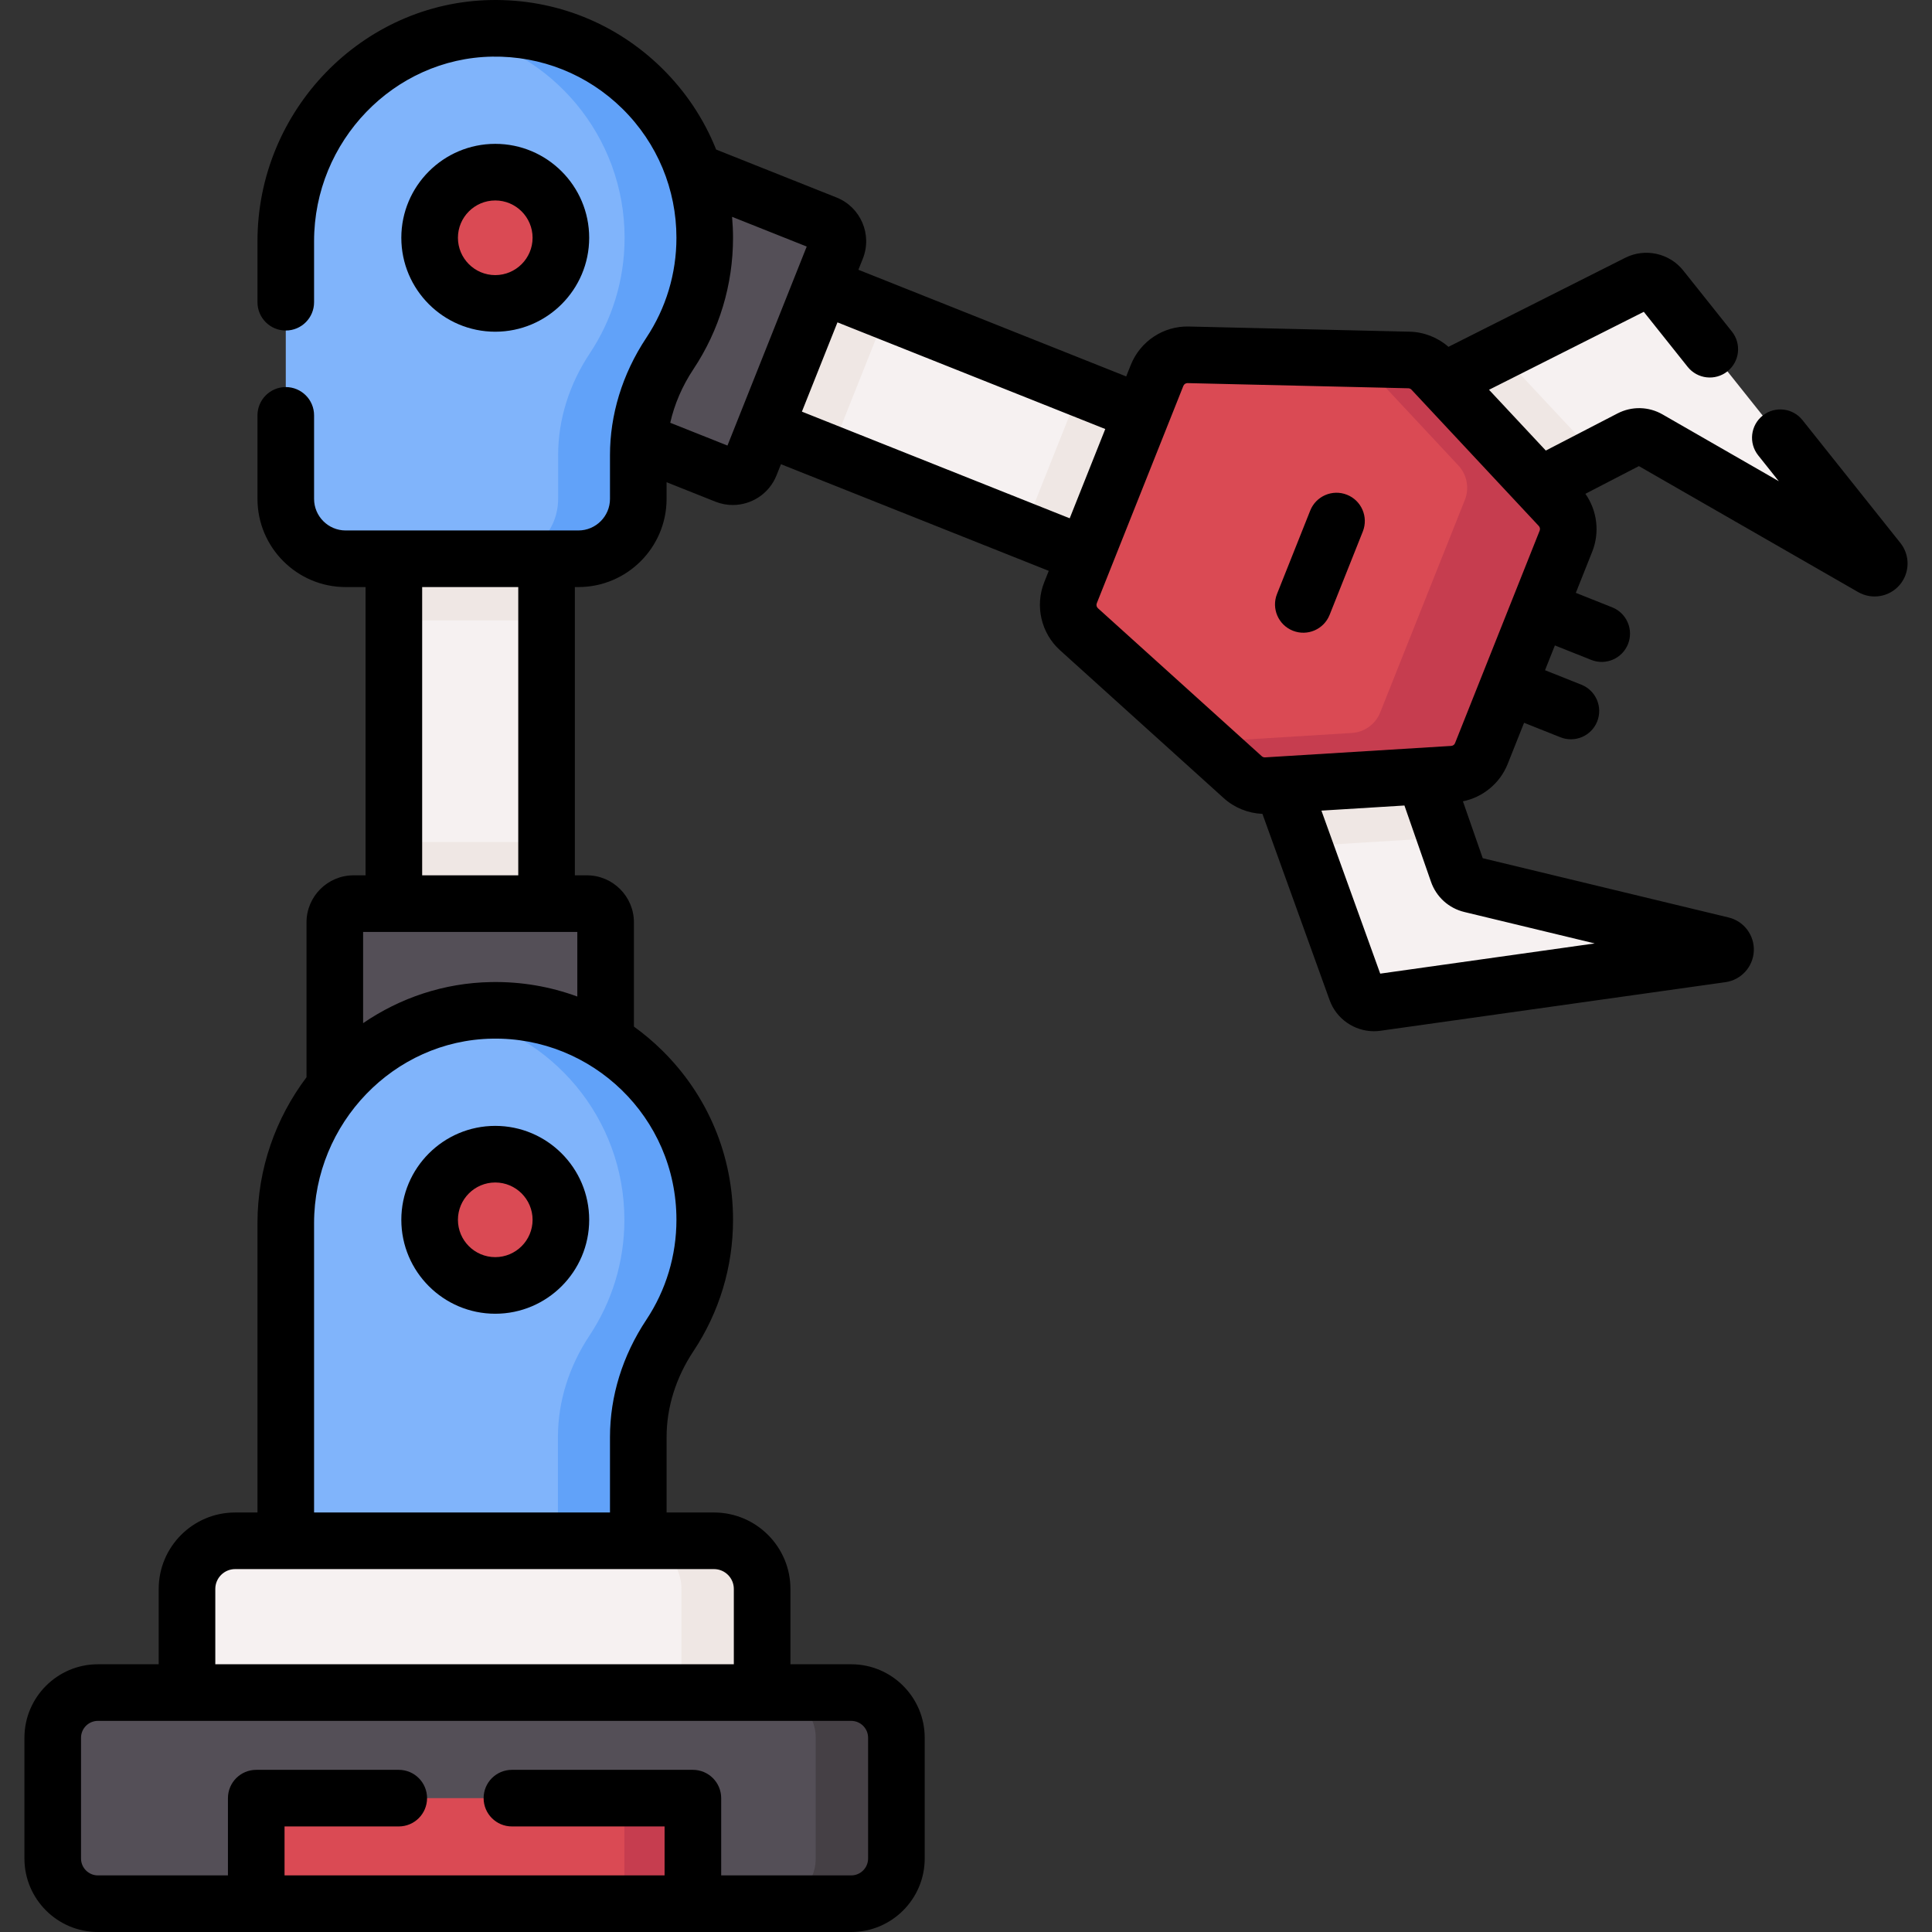 <svg id="Capa_1" enable-background="new 0 0 511.991 511.991" height="512" viewBox="0 0 511.991 511.991" width="512" xmlns="http://www.w3.org/2000/svg"><rect x="0" y="0" width="511.991" height="511.991" fill="#333333" stroke="none"/><g><path d="m394.955 135.45-29.398-25.926 68.529-34.521c2.096-1.056 4.645-.497 6.108 1.338l57.557 72.223c.85 1.067-.4 2.522-1.583 1.843l-59.321-34.081c-1.462-.84-3.251-.879-4.749-.104z" fill="#f6f1f1"/><path d="m372.551 191.706-39.173-1.383 26.034 72.182c.796 2.208 3.031 3.555 5.355 3.227l91.45-12.879c1.351-.19 1.443-2.107.117-2.426l-66.509-16.032c-1.64-.395-2.966-1.597-3.52-3.189z" fill="#f6f1f1"/><path d="m397.489 93.439-31.932 16.085 29.398 25.926 28.158-14.576z" fill="#efe7e4"/><path d="m383.078 221.94-10.527-30.234-39.173-1.383 12.235 33.923z" fill="#efe7e4"/><path d="m122.356 98.098 26.554-66.673 70.008 27.882c2.547 1.015 3.79 3.902 2.775 6.449l-22.88 57.448c-1.015 2.547-3.902 3.79-6.449 2.775z" fill="#544f57"/><path d="m232.472 65.691h40.466v91.393h-40.466z" fill="#f6f1f1" transform="matrix(-.37 .929 -.929 -.37 449.687 -82.171)"/><path d="m198.649 88.627h40.466v18.58h-40.466z" fill="#efe7e4" transform="matrix(.37 -.929 .929 .37 46.927 265.035)"/><path d="m266.733 116.213h40.466v17.637h-40.466z" fill="#efe7e4" transform="matrix(.37 -.929 .929 .37 64.631 345.372)"/><path d="m373.396 95.395-58.502-1.369c-3.626-.085-6.922 2.095-8.264 5.464l-22.943 57.607c-1.342 3.37-.447 7.218 2.245 9.65l43.425 39.225c1.732 1.564 4.02 2.365 6.35 2.222l49.329-3.037c3.353-.206 6.285-2.329 7.528-5.45l22.426-56.309c1.243-3.121.573-6.679-1.72-9.133l-33.735-36.118c-1.593-1.706-3.806-2.697-6.139-2.752z" fill="#da4a54"/><path d="m413.27 134.265-33.735-36.118c-1.593-1.705-3.806-2.697-6.139-2.752l-13.322-.312 26.4 28.265c2.293 2.455 2.963 6.013 1.72 9.134l-22.426 56.309c-1.243 3.121-4.175 5.244-7.528 5.45l-39.2 2.413 10.317 9.319c1.732 1.564 4.02 2.365 6.35 2.222l49.329-3.037c3.353-.207 6.285-2.33 7.528-5.45l22.426-56.309c1.243-3.121.573-6.679-1.72-9.134z" fill="#c63d4f"/><path d="m160.493 288.332h-71.766v-43.899c0-2.742 2.223-4.965 4.965-4.965h61.837c2.742 0 4.965 2.223 4.965 4.965v43.899z" fill="#544f57"/><path d="m225.574 504.491h-199.623c-6.615 0-11.978-5.363-11.978-11.978v-31.995c0-6.615 5.363-11.978 11.978-11.978h199.623c6.615 0 11.978 5.363 11.978 11.978v31.995c0 6.616-5.363 11.978-11.978 11.978z" fill="#544f57"/><path d="m225.574 448.541h-21.385c6.615 0 11.978 5.362 11.978 11.978v31.995c0 6.615-5.363 11.978-11.978 11.978h21.385c6.615 0 11.978-5.363 11.978-11.978v-31.995c0-6.615-5.363-11.978-11.978-11.978z" fill="#454045"/><path d="m201.969 448.541h-152.413v-27.464c0-7.046 5.712-12.758 12.758-12.758h126.897c7.046 0 12.758 5.712 12.758 12.758z" fill="#f6f1f1"/><path d="m189.211 408.319h-21.385c7.046 0 12.758 5.712 12.758 12.758v27.464h21.385v-27.464c0-7.046-5.712-12.758-12.758-12.758z" fill="#efe7e4"/><path d="m186.759 323.256c0-30.975-25.369-56.025-56.463-55.506-30.438.508-54.564 25.977-54.564 56.419v84.149h93.417v-27.478c0-9.618 3.054-18.92 8.376-26.932 5.833-8.782 9.234-19.318 9.234-30.652z" fill="#80b4fb"/><path d="m130.296 267.751c-3.293.055-6.506.418-9.629 1.033 25.53 4.994 44.798 27.48 44.798 54.473 0 11.334-3.401 21.87-9.234 30.652-5.322 8.012-8.376 17.313-8.376 26.932v27.479h21.294v-27.48c0-9.618 3.054-18.92 8.375-26.932 5.833-8.782 9.235-19.318 9.235-30.652 0-30.974-25.369-56.025-56.463-55.505z" fill="#61a2f9"/><circle cx="131.245" cy="323.257" fill="#da4a54" r="17.392"/><path d="m186.759 63.014c0-30.975-25.369-56.025-56.463-55.506-30.438.509-54.564 25.977-54.564 56.42v68.279c0 8.765 7.105 15.87 15.87 15.87h61.676c8.765 0 15.87-7.105 15.87-15.87v-11.609c0-9.618 3.054-18.92 8.376-26.932 5.834-8.782 9.235-19.318 9.235-30.652z" fill="#80b4fb"/><path d="m130.296 7.508c-3.283.055-6.486.417-9.6 1.027 25.543 4.984 44.824 27.477 44.824 54.479 0 11.334-3.401 21.87-9.235 30.652-5.322 8.012-8.375 17.313-8.375 26.932v11.608c0 8.765-7.105 15.871-15.87 15.871h21.239c8.765 0 15.87-7.105 15.87-15.871v-11.608c0-9.618 3.054-18.92 8.375-26.932 5.833-8.782 9.235-19.318 9.235-30.652 0-30.975-25.369-56.025-56.463-55.506z" fill="#61a2f9"/><circle cx="131.245" cy="63.014" fill="#da4a54" r="17.392"/><path d="m104.377 148.077h40.466v91.393h-40.466z" fill="#f6f1f1"/><path d="m104.377 223.131h40.466v16.339h-40.466z" fill="#efe7e4"/><path d="m104.377 148.077h40.466v16.339h-40.466z" fill="#efe7e4"/><path d="m67.906 476.516h115.713v27.975h-115.713z" fill="#da4a54"/><path d="m165.465 476.516h18.153v27.975h-18.153z" fill="#c63d4f"/><g><path d="m503.616 143.891-25.953-32.567c-2.581-3.239-7.3-3.773-10.539-1.191-3.239 2.581-3.773 7.3-1.191 10.539l5.46 6.852-30.807-17.699c-3.692-2.122-8.153-2.22-11.936-.262l-19.003 9.837-15.045-16.108 41.013-20.66 11.625 14.587c2.582 3.237 7.299 3.771 10.54 1.19 3.239-2.582 3.771-7.301 1.19-10.54l-12.912-16.2c-3.655-4.59-10.11-5.999-15.347-3.362l-46.854 23.602c-2.835-2.478-6.503-3.922-10.286-4.011l-58.502-1.368c-6.771-.182-12.918 3.937-15.408 10.187l-1.21 3.039-70.969-28.266 1.179-2.959c2.543-6.385-.583-13.649-6.969-16.192l-31.91-12.708c-3.191-7.993-8.023-15.318-14.355-21.545-12.141-11.941-28.214-18.361-45.255-18.077-34.154.571-61.94 29.245-61.94 63.919v16.162c0 4.143 3.357 7.5 7.5 7.5s7.5-3.357 7.5-7.5v-16.162c0-26.54 21.169-48.486 47.189-48.921 12.944-.206 25.236 4.675 34.487 13.772 9.342 9.187 14.35 21.477 14.35 34.234 0 9.478-2.76 18.642-7.981 26.503-6.443 9.7-9.628 20.519-9.628 31.081v11.608c0 4.616-3.755 8.371-8.371 8.371-2.344 0-10.731-.001-61.676 0-4.615 0-8.37-3.755-8.37-8.371v-22.13c0-4.143-3.357-7.5-7.5-7.5s-7.5 3.357-7.5 7.5v22.13c0 12.887 10.483 23.371 23.37 23.371h5.274v76.391h-3.185c-6.873 0-12.465 5.592-12.465 12.465v41.05c-8.135 10.779-12.995 24.205-12.995 38.688v76.649h-5.918c-11.17 0-20.258 9.088-20.258 20.258v19.964h-16.104c-10.74 0-19.478 8.737-19.478 19.478v31.995c0 10.74 8.737 19.478 19.478 19.478h199.623c10.74 0 19.478-8.737 19.478-19.478v-31.995c0-10.74-8.737-19.478-19.478-19.478h-16.105v-19.964c0-11.17-9.088-20.258-20.258-20.258h-12.562v-19.979c0-7.889 2.463-15.767 7.122-22.781 6.861-10.329 10.488-22.363 10.488-34.803 0-17.03-6.688-32.986-18.831-44.929-2.339-2.3-4.826-4.391-7.436-6.274v-27.621c0-6.873-5.592-12.465-12.465-12.465h-3.186v-76.391h.936c12.887 0 23.371-10.484 23.371-23.371v-4.412l12.939 5.153c1.508.601 3.064.885 4.597.885 4.956 0 9.652-2.976 11.596-7.853l1.179-2.959 70.969 28.264-1.21 3.04c-2.488 6.25-.807 13.479 4.186 17.99l43.425 39.224c2.807 2.537 6.462 3.992 10.222 4.143l17.806 49.366c1.791 4.971 6.562 8.233 11.74 8.233.568 0 1.143-.039 1.717-.12l91.457-12.88c4.146-.588 7.301-4.051 7.501-8.233.2-4.184-2.609-7.931-6.679-8.91l-65.16-15.707-5.25-15.076c5.299-1.071 9.818-4.77 11.85-9.87l4.356-10.938 9.635 3.838c3.848 1.532 8.21-.344 9.743-4.192 1.532-3.849-.345-8.21-4.192-9.743l-9.636-3.838 2.615-6.566 9.635 3.838c3.846 1.531 8.21-.345 9.742-4.193s-.345-8.21-4.192-9.742l-9.636-3.837 4.356-10.938c2.03-5.101 1.291-10.893-1.821-15.313l14.176-7.339 58.121 33.393c3.632 2.085 8.25 1.292 10.979-1.888 2.727-3.179 2.812-7.863.202-11.134zm-273.564 316.628v31.995c0 2.469-2.009 4.478-4.478 4.478h-34.455v-20.475c0-4.143-3.357-7.5-7.5-7.5h-47.958c-4.143 0-7.5 3.357-7.5 7.5s3.357 7.5 7.5 7.5h40.458v12.975h-100.713v-12.975h30.268c4.143 0 7.5-3.357 7.5-7.5s-3.357-7.5-7.5-7.5h-37.768c-4.143 0-7.5 3.357-7.5 7.5v20.475h-34.455c-2.469 0-4.478-2.009-4.478-4.478v-31.995c0-2.469 2.009-4.478 4.478-4.478h199.623c2.469 0 4.478 2.009 4.478 4.478zm-35.583-39.442v19.964h-137.413v-19.964c0-2.899 2.358-5.258 5.258-5.258h126.896c2.9.001 5.259 2.359 5.259 5.258zm-15.209-97.821c0 9.477-2.761 18.641-7.982 26.503-6.299 9.482-9.628 20.23-9.628 31.081v19.979h-78.418v-76.649c0-26.54 21.169-48.486 47.189-48.921 26.413-.491 48.839 20.768 48.839 48.007zm-26.267-59.169c-7.202-2.646-14.904-3.978-22.821-3.835-12.526.209-24.188 4.211-33.944 10.89v-24.173c57.422.002 49.403 0 56.766 0v17.118zm-15.65-32.119h-25.466v-76.391h25.466zm55.441-113.894-15.166-6.039c1.118-4.942 3.189-9.755 6.153-14.218 6.861-10.328 10.487-22.362 10.487-34.803 0-1.867-.095-3.719-.254-5.556l19.783 7.879c-1.763 4.416-20.106 50.485-21.003 52.737zm19.726-8.989 9.423-23.659 70.969 28.264-4.711 11.83-4.711 11.83zm78.45 52.098c-.364-.328-.486-.855-.306-1.31 8.685-21.806 18.185-45.661 22.943-57.607.178-.446.615-.741 1.094-.741h.027l58.502 1.368c.314.007.619.144.833.373-.507-.543 31.832 34.081 33.734 36.118.311.332.401.819.234 1.239-2.736 6.869-20.107 50.488-22.426 56.309-.168.422-.569.713-1.021.74-21.472 1.322-28.608 1.761-49.329 3.037-.333.008-.629-.091-.861-.302zm131.651 88.83-56.845 8.005-15.582-43.2 22-1.354 7.038 20.208c1.4 4.021 4.708 7.018 8.845 8.014z"/><path d="m342.61 167.142c3.858 1.534 8.213-.351 9.743-4.192l8.799-22.093c1.532-3.849-.345-8.211-4.192-9.743-3.851-1.534-8.211.345-9.743 4.192l-8.799 22.093c-1.533 3.848.344 8.211 4.192 9.743z"/><path d="m131.246 298.365c-13.726 0-24.892 11.166-24.892 24.891 0 13.726 11.166 24.892 24.892 24.892s24.892-11.166 24.892-24.892c-.001-13.725-11.167-24.891-24.892-24.891zm0 34.783c-5.454 0-9.892-4.438-9.892-9.892s4.438-9.891 9.892-9.891 9.892 4.437 9.892 9.891-4.438 9.892-9.892 9.892z"/><path d="m156.137 63.014c0-13.726-11.166-24.892-24.892-24.892s-24.892 11.166-24.892 24.892 11.166 24.892 24.892 24.892 24.892-11.166 24.892-24.892zm-34.783 0c0-5.454 4.438-9.892 9.892-9.892s9.892 4.438 9.892 9.892-4.438 9.892-9.892 9.892-9.892-4.438-9.892-9.892z"/></g></g></svg>